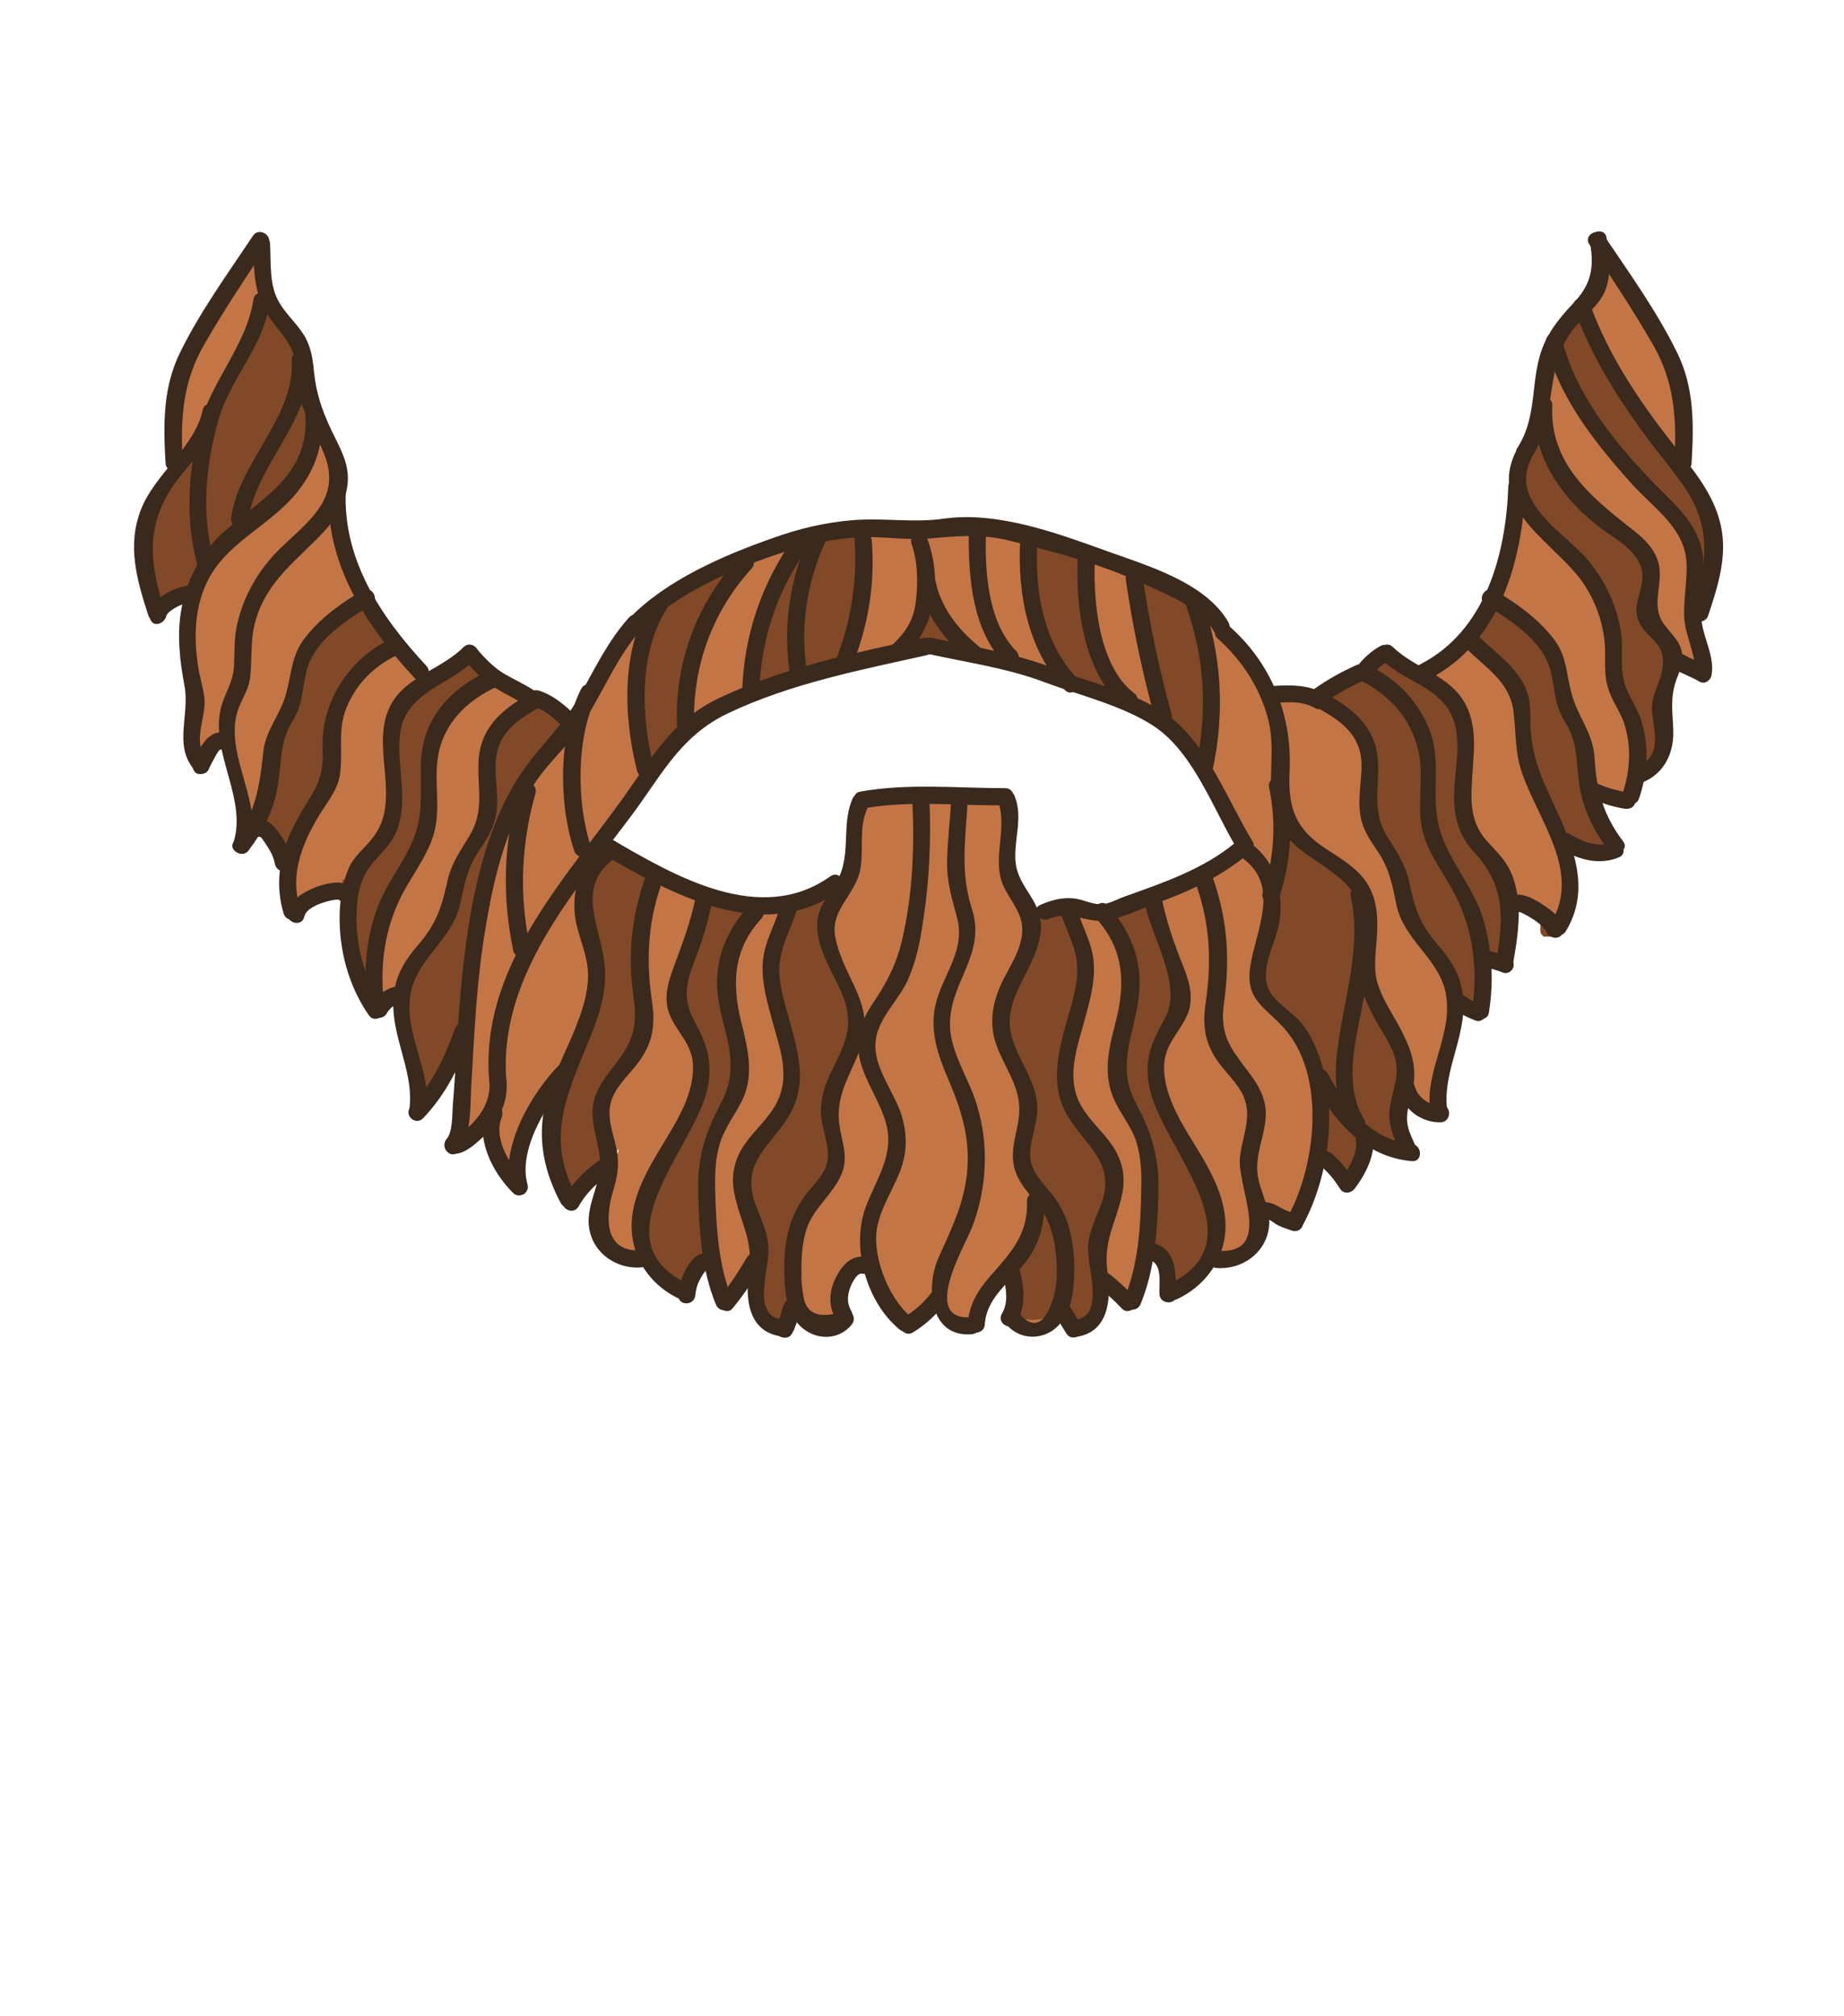 <?xml version="1.0" encoding="utf-8"?>
<!-- Generator: Adobe Illustrator 19.2.0, SVG Export Plug-In . SVG Version: 6.00 Build 0)  -->
<svg version="1.1" id="Layer_1" xmlns="http://www.w3.org/2000/svg" xmlns:xlink="http://www.w3.org/1999/xlink" x="0px" y="0px"
	 viewBox="0 0 323 353" style="enable-background:new 0 0 323 353;" xml:space="preserve">
<style type="text/css">
	.st0{fill:#C47546;}
	.st1{fill:#814927;}
	.st2{fill:#3A291D;}
</style>
<g>
	<g>
		<path class="st0" d="M136.9,232c-1.1-0.2-4.1-0.6-4-6.4l0.1-6.6l-3.7,5.5c-0.7,1.1-1.4,2-2.2,2.9c-0.6-1.6-1.1-3.3-1.6-5.2
			l-0.7-3.3l-2.5,2.2c-0.6,0.5-1.2,1.6-1.6,2.3c-0.4,0.7-0.6,1.5-0.8,2.4l-0.1-0.1c-2.3-1.1-4.1-2.8-5.4-4.8l-0.8-1.3l-1.4,0.4
			c-0.1,0-0.3,0-0.5,0c-3.7,0-6.5-2.6-6.5-6.1c0-1.5,0.4-3,0.9-4.5c0.1-0.5,0.3-1,0.4-1.5l1.9-6.7l-5.1,4.7
			c-1.2,1.1-2.3,2.4-3.1,3.7l0,0c-2.6-5-3.5-9.8-2.7-14.5l-3.7-1.4c-2,3.3-4,8-3.5,12.4c-1.9-2.3-3.1-4.9-3.5-7.3l-0.5-4l-2.9,2.9
			c-1.4,1.4-2.3,2-2.9,2.2c0.8-1.5,0.9-3.5,0.9-5.1c0-0.4,0-0.7,0.1-1c0.2-2.2,0.3-4.3,0.4-6.2l-3.8-1c-1.2,2.5-2.6,4.6-4.2,6.5
			c0.1-3.3-0.7-6.4-1.5-9.4c-0.7-2.6-1.4-5-1.4-7.5l-0.1-3.6l-3,2c-0.7,0.4-1.2,1-1.6,1.7c-3.1-4.7-4.7-10.5-4.5-16.4
			c0-0.7,0.1-1.3,0.1-1.9l0.2-1.5l-1.3-0.5l-0.3-0.2l-0.4-0.1c-0.2,0-0.4-0.1-0.7-0.1c-1.3,0-3.4,0.7-3.4,0.7
			c-2.1,0.7-3.4,1.7-4.1,3l-0.1,0c-0.6-2.1-0.8-4.3-0.5-6.5l0.2-1.6l-1.2-0.4c-0.2-1.3-0.8-2.4-1.4-3.4c-0.3-0.4-0.5-0.8-0.8-1.2
			c-0.2-0.3-0.4-0.6-0.7-0.8L47,145l-0.2-0.1l-0.6-0.5l-0.8,0.1l-1.3-0.2l-0.6,1.1c-0.1,0.1-0.1,0.2-0.2,0.4
			c0.4-3.6-0.6-7.2-1.5-10.7c-0.4-1.5-0.8-2.9-1.1-4.2l-0.4-2.1l-2.1,0.6c-0.2,0.1-0.3,0.1-0.5,0.2c-0.7,0.4-1.1,1-1.4,1.4l-0.1,0.1
			c-0.4,0.6-0.7,1.2-1.1,1.9c-1.3-1.9-1.1-4.3-0.8-7c0.2-2.1,0.4-4.2,0-6.4c-1-4.8-1.2-8.7-0.6-12.2c0.1-0.4,0.1-0.7,0.2-1.1
			l0.8-3.8l-3.4,1.3c-0.5,0.2-0.9,0.4-1.3,0.6c-0.8,0.5-1.7,1.1-2.3,1.9c-1.8-5.6-3.2-11-1.1-16.3c0.9-2.3,2.6-4.4,4.3-6.6l1.1-1.3
			l-1-1.1c-0.4-6.4-0.4-12.6,2.4-18.4c2.8-5.8,6.6-11.3,10.3-16.7c0.6-0.8,1.1-1.6,1.7-2.4c0,0.4,0,0.8,0,1.3
			c0.1,3.1,0.2,6.5,1.9,9.4c0.7,1.1,1.5,2.1,2.3,3.1c0.9,1,1.7,2,2.2,3c0.7,1.3,0.9,2.5,1,4c0.4,4,1.1,6.9,2.7,10.4
			c0.3,0.7,0.7,1.5,1.1,2.3c0.9,1.8,1.9,3.7,2.2,5.4c0.2,1.1,0.1,2.3-0.2,3.6l-0.1,0.2l0,0.3c-0.1,6.1,1.4,12,4.6,17.9l0.3,0.5
			l0.3,0.2l0,0.3l0.3,0.5c2.3,3.9,5.3,7.8,9.2,12l0.2,3l3.4-2c1.9-1.1,3.8-2.2,5.5-3.8c1.5,1.7,3,3.3,5,4.5c0.8,0.5,1.6,0.9,2.3,1.3
			c0.9,0.5,1.8,1,2.7,1.5l0.9,0.6l0.8-0.2c1.4,0.4,2.9,1.4,4.6,3l1.7,1.6l1.3-1.9c0.3-0.5,0.7-1,1-1.6l0.1-0.2l0.1-0.2
			c0.3-0.7,0.5-1.4,0.8-1.9l0.4-0.2l0.6-1.1c2.2-3.9,4.2-7.7,7.1-10.9l0.1-0.1l0.2-0.2c4.9-5,12.7-9.3,23.9-13.1
			c4.5-1.6,9-2.5,13.3-3c1.1-0.1,2.2-0.1,3.6-0.1c1.2,0,2.5,0,3.7,0.1c1.3,0,2.5,0.1,3.8,0.1c2,0,3.7-0.1,5.2-0.3
			c1.2-0.2,2.4-0.2,3.7-0.2c7.6,0,15.9,2.9,23.1,5.5l2.8,1c6.6,2.3,14.9,5.2,18.2,10.9l0.1,0.7l0.7,0.6l0,0c3.1,2.8,5.5,6,7.1,9.7
			l0.6,1.4l1.6-0.2c0.9-0.1,1.6-0.1,2.3-0.1c1.6,0,2.9,0.2,4,0.6l1,0.3l0.8-0.6c2.2-1.6,4.6-2.9,7.1-4l0.8-0.2l0.4-0.7
			c0.8-1,1.8-1.8,2.9-2.4l0.2,0c1.4,1.3,3.1,2.4,4.6,3.3l1.2,0.7l1.1-0.9c4.9-2.5,8.9-6.6,11.6-12l0.3-0.6l-0.1-0.4l0.3-0.2l0.3-0.6
			c2.3-5.3,3.7-11.7,3.9-18.9l0.2-0.4l0-0.6c-0.1-1.4,0.2-2.8,1-4.3l0.2-0.4l0-0.3c2.2-3.6,2.7-7.2,3.1-10.8
			c0.3-2.7,0.6-5.3,1.8-7.8c0-0.1,0.1-0.1,0.1-0.2c0.1-0.1,0.1-0.2,0.2-0.3l0.1-0.1l0,0l0.1-0.1c0.9-1.7,2.2-3.4,4-5.3
			c3-3.2,4.2-6.1,3.9-10.3c0.3,0.5,0.6,0.9,0.9,1.4c3.7,5.4,7.5,11,10.3,16.8c2.9,5.8,2.8,12,2.4,18.5l-0.5,1l0.7,1
			c1.8,2.4,3.8,5.4,4.8,8.7c1.3,4.8-0.1,9.8-1.9,15.3l-1.5,0.3l0.2,1.8c0.2,1.4,0.6,2.7,0.9,3.9c0.4,1.4,0.8,2.8,0.8,4.2
			c-0.5-0.3-1.1-0.5-1.6-0.8c-0.4-0.2-0.8-0.4-1.2-0.6l-2-1l-0.8,2.2c-0.1,0.2-0.2,0.5-0.3,0.7c-0.1,0.3-0.2,0.5-0.3,0.8
			c-1,2.9-0.9,5.3-0.7,7.7c0,0.6,0.1,1.2,0.1,1.9c0.1,3.3-1.3,5.8-3.9,6.9l-1,0.4l-0.2,1c-0.2,0.9-0.4,1.7-0.7,2.5l-0.5,0.2
			l-0.2,0.4c-1.1-0.2-2.3-0.5-3.4-0.8l-3.8-1.2l1.3,3.8c0.8,2.5,2,4.7,3.6,6.9l-0.1,0.2l0,0.2c-0.7,0.2-1.4,0.3-2.1,0.3
			c-1.2,0-2.4-0.3-3.7-0.8l-3.8-1.6l1.1,4c1.2,4.5,0.8,8.2-1.1,11.5l0,0c0-0.1-0.1-0.1-0.1-0.2l0.1,0.2l-0.4,0.1l-0.3,0.5l-1.7-0.3
			l2.1-0.8l0.1,0.1l-0.2-0.2l-0.1-0.1l0,0c-0.1-0.1-0.2-0.3-0.3-0.4c-0.5-0.5-1-0.9-1.6-1.4c-0.7-0.5-1.3-0.9-2-1.2
			c-0.2-0.1-0.3-0.2-0.5-0.2l-0.2-0.1c-0.3-0.2-0.7-0.2-0.8-0.2l-0.8-0.1l-0.6,0.4l-1.2,0.5l0,1.3c0,2.7-0.4,5.6-0.8,8.1l0,0.1
			c-0.4-0.1-0.9-0.3-1.3-0.4l-2.6-0.8l0.1,2.7c0.1,2.2,0,4.5-0.4,6.8l0,0l-0.2,0.2c-0.5-0.2-1-0.4-1.4-0.7l-2.6-1.5l-0.3,3
			c-0.2,2-0.8,4-1.3,6.1c-0.9,3.3-1.8,6.8-1.5,10.5l0,0.3c-1.3-0.2-2.5-0.9-3.5-1.9l-2.7-3.1l-0.8,4c-0.2,1-0.4,2.5-0.1,4.1
			c0.2,1.1,0.7,2.1,1.1,3l0.2,0.5c-1.6-0.3-3.1-0.9-4.6-1.7l-2.6-1.4l-0.4,2.9c-0.3,2-1.4,4.1-2.4,5.5c-0.7-1.1-1.6-2.2-2.6-3.2
			l-2.6-2.5l-0.8,3.5c-0.7,3.3-1.9,6.4-3.3,9.1c-0.7-0.2-1.3-0.4-1.9-0.7c-0.2-0.1-0.3-0.2-0.5-0.3c-0.3-0.2-0.8-0.5-1.3-0.7
			l-2.9-1.2l0.2,3.2c0,0.3,0,0.6,0,0.8c-0.4,3.6-3.6,5.5-6.6,5.5c-0.2,0-0.4,0-0.6,0l-1.4-0.4l-0.7,1.3c-1.3,2.1-3.3,3.8-5.6,4.9
			l-0.1,0c0-0.1,0-0.2,0-0.3c0-1.9,0.1-4.8-2-6.2l-2.6-1.8l-0.5,2.9c-0.4,2.5-1,4.5-1.9,6.5h-0.4l-0.2,0.3c-0.6-0.6-1.2-1.1-1.9-1.8
			l-3-2.7l-0.3,4.1c-0.3,4-2.3,4.8-3.7,5.1l-0.4,0.1l-2.4-3.8l-1.8,2.1c-0.3,0.4-0.6,0.7-1,0.9c-0.7,0.5-1.6,0.7-2.4,0.7
			c-1,0-2-0.4-2.7-1.1l-0.5-0.5l0,0c0.9-2,0.8-4,0.5-5.6l-0.6-4.1l-2.8,3.1c-1.9,2.1-3.6,4.4-4,7.7l-0.1,0l-0.3,0.2
			c-0.2,0-0.4,0-0.6,0c-1.8,0-3-0.8-3.7-2.5l-1.2-2.9l-2.1,2.3c-1.1,1.1-2.2,2.1-3.4,2.9l-0.4-0.2c-2.4-2-4.4-5.1-5.4-8.7l-0.5-1.6
			l-1.6,0.1c-0.2,0-0.3,0-0.5,0c-2.4,0-3.7,3.2-4,4.2c-0.6,1.8-0.5,3.6,0.4,5.2l0,0.2l0,0.1c-0.7,0.8-1.7,1.2-2.8,1.2
			c-0.8,0-1.7-0.3-2.4-0.8c-0.4-0.3-0.8-0.6-1.1-1.1l-2.4-3.1l-0.3,0.9h-0.5l-0.6,0.2l0.7-0.2v0.5l-0.6,2.6
			c-0.1,0.4-0.1,0.7-0.2,0.9L136.9,232z M175.7,140c0.7,1.9-0.3,4-0.3,6.1c0,1.5,0,3,0.2,4.7c0.3,2.6,1.5,4.5,2.6,6.2
			c0.6,0.9,1.1,1.8,1.5,2.7l1.8,4.4l1.8-4c1.4-0.6,2.5-0.9,3.8-0.9c0.3,0,0.5,0,0.8,0c0.5,0.1,1.1,0.2,1.7,0.4
			c0.8,0.3,1.8,0.6,2.9,0.6l0.5,0l0.2-0.1l0.2,0.1l0.5-0.1c1.1-0.2,2.1-0.6,3-1c0.4-0.2,0.7-0.3,1.1-0.4l0.4-0.1
			c6.6-2.3,13.4-4.7,19.1-9.3l1.3-1.1l-0.8-1.5c-0.9-1.5-1.7-3.2-2.6-4.9c-3.1-5.9-6.5-12.6-12-16.2c-4.1-2.7-9.2-4.4-14-6l-1.3-0.4
			l-0.2,0.1l-0.2-0.2l-0.5-0.2c-1.1-0.4-2.2-0.8-3.3-1.2c-4.9-1.8-10.1-2.9-15.1-3.9c-1.9-0.4-3.7-0.7-5.5-1.2l-0.5-0.1l-0.6,0.2
			l-5,1.1l-0.1,0.1l-0.2,0l-0.2,0.1c-10.4,2.3-20.5,4.7-29.7,9.1c-7,3.4-10.6,8.6-14.5,14.1c-0.9,1.3-1.9,2.7-2.9,4
			c-1.2,1.6-2.4,3.2-3.6,4.8l-1.4,1.8l2.4,1.4l0.1,0l0.1,0.1l0.3,0.1c8.9,5.1,17.7,9.8,26.6,9.8c4.6,0,8.8-1.3,12.5-3.8l1.5,0.8
			l0.9-2c1.1-2.5,0.9-5,0.8-7.4c-0.1-2,0.8-3.9,1.5-5.6l0.6-0.4l0.1-0.3c3.1-0.5,6.6-0.7,10.9-0.7c2.3,0,4.6,0.1,6.9,0.1
			C171.4,139.9,173.6,140,175.7,140z"/>
	</g>
	<g>
		<path class="st1" d="M297.4,98.3c-0.4-4.7-2.7-7.3-6.6-11.1c-6.3-6.2-15-15.8-17.9-26.7l-0.1-0.4l0.2-0.3c0.5-1,1.1-1.9,1.8-2.8
			c0.4-0.5,0.8-0.9,1.1-1.2l1.1-1.1l0.6,1.4c2.7,6.6,6.6,13.3,12.5,21c0.7,0.9,1.4,1.8,2.1,2.7c1.3,1.7,2.7,3.4,3.9,5.2
			c2.8,4.2,3.9,8.4,3.4,13.3L297.4,98.3z"/>
		<path class="st1" d="M244,200.6c-1.9-0.6-3.8-1.7-5.5-3.1l-0.4-0.3l0-0.5c0-0.1,0-0.1-0.1-0.3c-3.5-5.7-2-12.8-0.7-19.1
			c0.2-1,0.4-1.9,0.6-2.9l0.7-3.5l1.3,3.3c0.5,1.3,1.1,2.6,1.9,4c0.3,0.5,0.6,1,0.9,1.4c1.1,1.8,2.3,3.8,2.7,5.9
			c0.5,2.3,0,4.2-0.5,6c-0.2,0.9-0.5,1.9-0.6,2.8c-0.2,1.6,0.2,3.1,1,4.9l0.8,2L244,200.6z"/>
		<path class="st1" d="M233.3,191.3c-0.6-0.9-1.1-1.9-1.7-2.9c-0.1-0.1-0.1-0.2-0.2-0.2L231,188l-0.1-0.5c-0.6-2.3-1.5-4.4-2.5-6.2
			c-0.9-1.5-2-2.4-3.2-3.5c-0.8-0.7-1.7-1.4-2.5-2.4c-2.8-3.2-1.5-7.1-0.4-10.5c0.4-1.3,0.9-2.5,1-3.7c0.2-1.5,0.3-3,0.1-4.5l0-0.2
			l0.1-0.2c1-3.1,1.5-6.2,1.7-9.2l0.1-2.3l1.6,1.6c1.3,1.3,2.8,2.4,4.5,3.5c1.7,1.1,3.4,2.3,5,3.8c0.5,0.5,1,1,1.3,1.6l0.3,0.4
			l-0.2,0.5c0,0.1,0,0.2,0,0.3c1.5,6.7,0.2,13.2-1,19.5c-0.4,2.2-0.9,4.5-1.2,6.8c-0.4,3.1-0.5,5.5-0.3,7.7L233.3,191.3z"/>
		<path class="st1" d="M113.2,132.9c-1.1-5.1-3.2-17.8,2.9-27l0.1-0.2l0.2-0.2c2.8-2,6.2-4,10.1-5.7l1.2,1.5
			c-5.7,7.5-8.5,16.5-8.1,26l0.1,0.5l-0.4,0.4c-1.4,1.4-2.8,3-4.3,5.1l-1.3,1.8L113.2,132.9z"/>
		<path class="st1" d="M132.1,119.2c0.5-7.8,2.9-15.2,7.2-21.9l1.8,0.9c-2.1,6.1-2.7,12.6-1.8,19.2l0.1,0.8l-0.8,0.3
			c-1.8,0.6-3.5,1.1-5.1,1.7l-1.5,0.5L132.1,119.2z"/>
		<path class="st1" d="M166,113.2c-1-0.2-1.9-0.4-2.8-0.6c0,0-0.1,0-0.1,0c-0.1,0-0.1,0-0.2,0l-0.3,0.1l-0.3-0.1c0,0-0.1,0-0.1,0
			c0,0-0.1,0-0.1,0l-3.1,0.7l1.3-2c0.8-1.2,1.4-2.6,1.8-4l0.7-2.3l1.1,2.1c0.8,1.5,1.9,3,3.1,4.4l2,2.3L166,113.2z"/>
		<path class="st1" d="M209.2,131.5c-1.5-2.1-3-3.7-4.6-5l-0.5-0.4l0.2-0.6c0-0.1,0-0.2,0-0.3c-2-7.4-3.7-15-4.9-22.8l-0.3-1.8
			l2,0.9c0.1,0.1,0.3,0.1,0.4,0.2l1,0.4c1.8,0.8,3.9,1.8,5.8,2.9l0.3,0.2l0.1,0.3c3,8.3,3.8,16.9,2.4,25.5l-0.4,2.4L209.2,131.5z"/>
		<path class="st1" d="M193.4,121.2l-1.8-0.6c-1.2-0.4-2.4-0.8-3.5-1.2l-0.2-0.1l-0.2-0.2c-4.9-5.5-7.3-13.3-7-23.2l0-1.3l1.2,0.3
			c2.5,0.7,4.7,1.3,6.7,1.9l1.2,0.4l0,0.8c-0.2,4.2-0.1,14.6,4.7,21.6l1.7,2.5L193.4,121.2z"/>
		<path class="st1" d="M140.2,116.7c-1-7.8,0.2-15.3,3.5-22.4l0.2-0.5l0.5-0.1c1.8-0.3,3.6-0.6,5.3-0.7l1.5-0.1l-0.5,1.4
			c0,0.1,0,0.1,0,0.2c0.5,7.2-0.6,14.2-3.2,21l-0.2,0.5l-0.5,0.1c-1.9,0.5-3.7,1-5.3,1.4l-1.1,0.3L140.2,116.7z"/>
		<path class="st1" d="M42.8,89.1c1-3.9,3-7.4,5-10.9c1.5-2.6,3-5.2,4-7.9l1-2.7l0.9,2.8c0.2,0.6,0.4,1.2,0.7,1.9l0.1,0.2l0,0.3
			c0,0,0,0.1,0,0.1c0.4,8.8-5.2,13.3-10.1,17.2L42.1,92L42.8,89.1z"/>
		<path class="st1" d="M35.9,95.7c-1.7-8.6-0.1-17,1.5-22.5c1-3.3,2.6-6.2,4.3-9c1.7-3,3.4-5.9,4.2-9.1l0.6-2.2c0,0,1.4,2.1,1.5,2.2
			c0.4,0.6,0.9,1.2,1.3,1.7c1.2,1.5,2.4,3,3,5.1l0.1,0.5l-0.3,0.4c0,0.1-0.1,0.1,0,0.2c0.3,5.7-2.6,10.8-5.5,15.7
			c-2.3,3.9-4.6,7.9-5.2,12.1c0,0.2,0,0.3,0.1,0.4l0.5,0.8l-0.8,0.7c-0.3,0.2-0.6,0.5-0.8,0.7c-1,0.8-1.9,1.8-2.8,2.8l-1.3,1.6
			L35.9,95.7z"/>
		<path class="st1" d="M27.2,104.7c-1.7-5.8-2.7-12.9,2.6-20.5c0.9-1.3,1.9-2.5,2.8-3.6l2.6-3.2L34.7,81c-0.9,6.4-0.6,12.3,0.8,17.6
			l0.1,0.4l-0.2,0.4c-0.6,1.1-1.2,2.2-1.6,3.4l-0.2,0.5l-0.6,0.1c-1.6,0.2-2.8,0.8-3.9,1.6c-0.1,0.1-0.3,0.2-0.4,0.3l-1.2,0.9
			L27.2,104.7z"/>
		<path class="st1" d="M49.2,148.4c-0.3-0.6-0.7-1.2-1.1-1.8c-0.7-1-1.2-1.6-1.9-1.9l-1-0.4l0.4-0.9c0.8-1.7,1.4-3.4,1.7-5.1
			c0.3-1.3,0.4-2.6,0.5-3.9c0.3-2.7,0.5-5.6,2.3-8.4c1.3-2,1.5-3.7,1.8-5.6c0.2-1.1,0.4-2.2,0.7-3.5c1.3-5,6.4-8.6,10.2-10.8
			l0.9-0.5l0.5,0.9c1.1,1.8,2.3,3.6,3.7,5.4l0.7,0.9l-1,0.6c-6.5,3.6-10.5,10.6-10.2,17.8c0.2,3.8-0.5,6.2-2.5,9.5
			c-1.2,2-2.5,4.1-3.4,6.4c-0.2,0.4-0.3,0.9-0.5,1.3l-0.8,2.3L49.2,148.4z"/>
		<polygon class="st1" points="58.3,155.2 58.3,155.2 59.5,155.1 60,155 60,154 62.3,154 60,155.8 58.7,157.1 		"/>
		<path class="st1" d="M63.1,170.1c-1.4-4-1.8-8.2-1.4-12.3c0.4-3.4,1.5-5.9,3.5-8.1l0.6-0.6c1.4-1.5,2.4-2.6,3-4.5
			c1-3,0.7-6,0.4-9.3c-0.2-2.1-0.4-4.2-0.2-6.3c0.5-5.8,4.5-8.2,8.4-10.6c1.4-0.8,2.8-1.7,4.1-2.7l0.7-0.6l0.6,0.7
			c0.6,0.7,1.2,1.3,1.7,1.8l1,0.9l-1.2,0.7c-3.8,2.1-6.6,4.8-8.2,8.2c-1.6,3.2-1.5,6.4-1.5,9.7c0,2.3,0.1,4.7-0.4,7.1
			c-0.7,3.3-2.4,6.3-4.1,9.1c-1.3,2.1-2.6,4.3-3.3,6.5c-1.1,3.1-1.7,6.5-1.8,10L63.1,170.1z"/>
		<path class="st1" d="M73.7,190.4c-0.3-1.9-0.8-3.8-1.4-5.7c-1-3.6-2.1-7.3-1.2-11.4c0.7-3.2,2.6-5.6,4.4-7.9
			c1.8-2.3,3.5-4.5,4.2-7.4l0.2-0.8c0.7-3.2,1.2-5.7,3.2-8.8l0.4-0.6c1.4-2.1,2.4-3.6,2.7-6.1c0.2-1.5,0.1-2.9-0.1-4.5
			c-0.1-0.9-0.2-1.9-0.2-2.8c-0.1-6.4,3.6-9,8-11.5l0.4-0.2l0.5,0.2c1.3,0.5,2.6,1.5,4,2.9l0.8,0.6l-0.6,0.8c-0.8,1-1.7,2-2.5,3
			c-1.1,1.3-2.3,2.7-3.4,4.2c-4.3,5.7-7.2,13.2-9.2,23.5c-1.5,7.6-2.2,15.4-2.6,21.2l0,0.5l-0.4,0.3c-0.1,0.1-0.2,0.1-0.2,0.3
			c-1.6,4.4-3.2,7.7-5.1,10.5L74,193L73.7,190.4z"/>
		<path class="st1" d="M99.3,208.1c-4.1-9-1-16.5,2.2-24.4c0.5-1.3,1.1-2.7,1.6-4.1c1.7-4.4,2.2-8,1.7-11.4
			c-0.2-1.4-0.6-2.9-0.9-4.3c-1.2-4.9-2.5-10,2.7-14.1l0.5-0.4l0.6,0.3c1.5,0.9,3.6,2,5.7,3.2l0.8,0.4l-0.3,0.8
			c-2.4,6.6-3,13.3-2,20.5c0.8,5.9-0.5,8.7-4,13.2c-1.4,1.8-2.7,3.6-3.1,5.9c-0.3,1.8,0.1,3.6,0.5,5.6c0.3,1.3,0.6,2.6,0.7,3.9
			l0,0.6l-0.5,0.3c-1.8,1.2-3.3,2.6-4.6,4.3l-1,1.3L99.3,208.1z"/>
		<path class="st1" d="M118.8,225.2c-10.7-6-5-16.4-0.4-24.7c1.9-3.5,3.7-6.7,4.4-9.5c1.1-4.5,0.2-7.3-2.1-11.7
			c-2.4-4.5-1.4-7.7,0.1-11.5c1.2-3.1,2.2-6.2,2.9-9.4l0.2-1.1l1,0.3c1.8,0.6,3.6,1,5.4,1.2l1.7,0.2l-1.1,1.4
			c-2.7,3.3-4.1,7.1-4.3,10.9c-0.1,2.7,0.5,5.2,1.3,8.2c1.4,5.4,1.7,9.4-0.8,14.1c-3,5.6-4,9.6-3.8,15.5c0.1,3.1,0.2,6.7,0.8,10.2
			l0.1,1l-1.1,0.2c-0.7,0.2-1.4,1-2.2,2.5c-0.2,0.5-0.4,1-0.6,1.6l-0.4,1.2L118.8,225.2z"/>
		<path class="st1" d="M136.3,231.9c-4.5-0.9-3.7-6.4-3.1-10c0.2-1.2,0.4-2.2,0.3-3c0-2.2-0.8-4.1-1.6-6.1c-0.2-0.5-0.4-1.1-0.6-1.7
			c-2.1-5.9,0.6-9.3,3.3-12.6c1.3-1.6,2.6-3.2,3.5-5.2c1.9-4.2,0.9-8.7-0.5-13.7c-0.1-0.5-0.3-1-0.4-1.5c-0.7-2.6-1.5-5.3-1.6-8
			c-0.1-2.9,0.9-5.4,1.9-7.8c0.4-1,0.8-2.1,1.1-3.1l0.2-0.5l0.5-0.1c1.6-0.4,3.2-1,4.7-1.8l3-1.6l-1.7,3c-1.1,2-1.6,3.6-1,6.3
			c0.4,2,1.4,4,2.4,5.9c1.8,3.6,3.7,7.3,2.3,11.8c-0.5,1.8-1.3,3.3-2,4.8c-1.3,2.7-2.5,5.2-2.3,8.4c0,1,0.3,2,0.5,3
			c0.4,2.1,0.9,4.2,0.1,6.5c-0.6,1.6-1.6,2.8-2.7,4c-0.6,0.7-1.1,1.3-1.6,2c-2.2,3.3-3.1,7.8-2.8,13.4c0.1,1.1,0.2,2.2,0.5,3.1
			l0.1,0.5l-0.4,0.4c-0.2,0.2-0.3,0.4-0.4,0.7c-0.1,0.3-0.2,0.7-0.3,1.1l-0.6,2.1L136.3,231.9z"/>
		<path class="st1" d="M138.4,230C138.4,230,138.4,230,138.4,230c0,0-0.1,0-0.1,0C138.3,230,138.3,230,138.4,230z"/>
		<path class="st1" d="M181,231.1c-0.7,0-1.6-0.1-2.5-0.3l-1-0.3l0.3-1c0.6-2.1,0.3-4.4-0.1-6.6c0,0,0-0.1,0-0.1l-0.3-0.6l0.4-0.5
			c0.6-0.7,1.1-1.3,1.5-1.8c1.5-2.1,2.4-4.6,2.6-7.3l0.3-2.9l1.6,2.5c0.6,0.9,1,1.7,1.2,2.5c0.8,2.2,1.1,4.8,1,8.3
			c0,1.3-0.1,2.6-0.4,4C185.3,229.6,183.6,231.1,181,231.1z"/>
		<path class="st1" d="M186.6,229.4c0,0-0.1-0.1-0.1-0.1l-0.5-0.4l0.2-0.6c0.4-1.2,0.6-2.5,0.7-4.1c0.4-5.8-0.7-10.5-3.1-13.9
			c-0.4-0.6-0.9-1.2-1.4-1.8c-1.2-1.4-2.5-2.9-3-4.8c-0.4-1.8,0-3.8,0.5-5.8c0.3-1.4,0.6-2.8,0.6-4c-0.1-2.6-1.2-4.8-2.3-7.1
			c-1-1.9-1.9-3.9-2.4-6.2c-0.7-3.9,1-7.3,2.7-10.5c1.2-2.4,2.4-4.7,2.6-7.2c0.1-0.7,0-1.3-0.1-2l-0.5-2.9l2.2,1.9
			c0.1,0.1,0.2,0.2,0.4,0.2c0.1,0,0.2,0,0.2-0.1c0.8-0.4,1.7-0.6,2.5-0.6l0.8-0.1l0.3,0.7c0.3,0.8,0.6,1.5,0.9,2.2
			c0.9,2.2,1.8,4.5,1.9,7.1c0.1,3-0.8,6-1.6,8.8c-0.1,0.5-0.3,1-0.4,1.5c-1.4,5-2.4,9.5-0.5,13.7c0.9,2,2.2,3.6,3.5,5.2
			c2.7,3.3,5.4,6.8,3.3,12.6c-0.2,0.6-0.4,1.2-0.7,1.7c-0.7,1.8-1.4,3.4-1.5,5.3c-0.1,0.9,0.1,2.2,0.3,3.6c0.6,3.9,1.4,9.3-3.1,10.2
			l-0.7,0.1L186.6,229.4z"/>
		<path class="st1" d="M205,224.3c-0.2-2.8-0.7-4.8-2.9-5.5l-0.8-0.2l0.1-0.8c0.3-3,0.5-6,0.5-8.6c0.2-5.9-0.9-10-3.8-15.5
			c-2.8-5.1-1.7-9.7-0.6-14.2c0.6-2.6,1.3-5.3,1.1-8.1c-0.2-3.6-1.4-7-3.7-10.1l-0.8-1.2l1.4-0.4c1.6-0.5,3.3-1.2,4.8-1.8l1.1-0.4
			l0.3,1.1c0.4,1.6,1,3.3,1.7,5.1c1.9,5,4,10.6,1.5,15c-2.4,4.3-3.8,7.2-2.5,12.2c0.7,2.8,2.5,6,4.4,9.5c4.6,8.3,10.2,18.6-0.3,24.7
			l-1.4,0.8L205,224.3z"/>
		<path class="st1" d="M235.1,205.5c-0.8-1.1-1.6-2-2.5-2.8c-0.1-0.1-0.2-0.1-0.3-0.1l-1-0.2l0.1-1c0.4-2.5,0.5-4.9,0.4-7.3
			l-0.2-3.4l2,2.7c1.4,1.9,2.9,3.6,4.5,4.9l0.5,0.4l-0.1,0.6c0,0.1,0,0.2,0,0.2c0.3,2-0.8,4.3-1.7,5.8l-0.8,1.3L235.1,205.5z"/>
		<path class="st1" d="M257.6,176.2c-0.6-0.3-1.1-0.6-1.6-1l-0.5-0.2l-0.1-0.5c0-0.4-0.1-0.9-0.2-1.3c-0.5-2.4-1.6-4.4-3.8-6.9
			c-3.3-3.8-4.3-6.6-5.3-11.3c-0.6-2.8-1.7-4.6-3.2-6.9l-0.6-1c-2.1-3.4-2-6.5-1.8-9.9c0-1,0.1-2.1,0.1-3.2c-0.1-5.4-3.1-8.3-7.5-11
			l-1.4-0.8l1.4-0.9c1.6-1,3.4-2,5.3-2.8l0.4-0.2l0.4,0.2c5.4,2.7,9,7.2,10.3,12.6c0.6,2.5,0.5,4.9,0.4,7.3
			c-0.1,2.6-0.2,5.1,0.6,7.6c0.7,2.3,2,4.3,3.3,6.5c0.7,1.2,1.5,2.5,2.2,3.8c2.9,5.8,4,12.4,3.2,19.2l-0.2,1.5L257.6,176.2z"/>
		<path class="st1" d="M262.1,167.7c-0.4-0.1-0.9-0.2-1.3-0.4l-0.7-0.2l-0.1-0.7c-0.3-2-0.7-4.1-1.3-5.9c-0.8-2.5-2.2-4.8-3.6-7.1
			c-1.7-2.9-3.5-5.9-4.2-9.2c-0.5-2.5-0.5-4.9-0.4-7.3c0.1-3.2,0.1-6.2-1.2-9.2c-1.7-4-4.7-7.3-8.6-9.6l-1.2-0.7l1-0.9
			c0.5-0.5,1-0.9,1.6-1.3l0.6-0.4l0.6,0.5c1.3,1.1,2.8,1.9,4.3,2.8c2.5,1.4,5.1,2.8,6.7,5.3c2.4,3.6,2,7.8,1.7,12
			c-0.2,1.6-0.3,3.2-0.3,4.7c0.1,3.6,1.1,6.3,3.3,8.7c5.1,5.5,5.4,11,4.3,18.2l-0.2,1.1L262.1,167.7z"/>
		<path class="st1" d="M280.2,148.9c-2.4,0-4.8-1.3-5.6-1.9c-0.1-0.1-0.2-0.1-0.2-0.1l-0.7,0l-0.2-0.6c-0.7-1.9-1.6-3.8-2.4-5.6
			c-0.4-1-0.9-1.9-1.3-2.9c-1.6-3.6-2.4-6.7-2.6-10.2c0-0.6,0-1.1-0.1-1.7c0-1.5-0.1-3-0.5-4.4c-0.9-2.9-3.3-5-5.7-7
			c-0.8-0.7-1.7-1.5-2.5-2.3l-0.6-0.6l0.5-0.7c1-1.4,2-2.8,2.8-4.3l0.5-0.9l0.9,0.6c3.6,2.3,8.6,5.8,10,10.7
			c0.4,1.3,0.5,2.4,0.7,3.5c0.3,1.9,0.6,3.6,1.8,5.6c1.7,2.8,2,5.6,2.3,8.4c0.1,1.3,0.2,2.6,0.5,3.9c0.6,3.1,1.9,6.1,4,9l0.9,1.3
			l-1.6,0.2C280.8,148.9,280.5,148.9,280.2,148.9z"/>
		<path class="st1" d="M287.4,133.1c0.1-2.3-0.2-4.5-0.8-6.7c-0.3-1-0.8-2-1.4-3.1c-0.6-1.2-1.2-2.4-1.6-3.7
			c-0.5-1.7-0.4-3.5-0.4-5.2c0-1.4,0-2.7-0.2-3.9c-0.7-4.3-2.7-8.4-5.6-11.9c-0.9-1.1-2.2-2.2-3.5-3.4c-4.3-3.9-9.7-8.7-6.6-15.1
			c0-0.1,0.1-0.2,0.1-0.2l0-0.3l0.2-0.3l0.1-0.1c0.3-0.5,0.7-1.2,1-2l1.1-2.6l0.7,2.7c0.7,2.7,2,5.2,3.8,7.6
			c1.7,2.3,3.7,4.3,6.2,6.3c0.5,0.4,1.2,0.9,1.8,1.3c2.8,1.9,6.2,4.3,6.3,8.1c0,1.2-0.3,2.3-0.6,3.4c-0.4,1.4-0.7,2.6-0.3,3.8
			c0.4,1.2,1.2,1.9,2,2.7c1.4,1.3,2.9,2.8,2.4,6.3c-0.2,1.2-0.6,2.3-1,3.3c-0.5,1.4-1,2.7-0.9,4.2c0.1,0.5,0.1,1.1,0.2,1.6
			c0.4,2.6,0.8,5.7-1.5,7.6l-1.8,1.5L287.4,133.1z"/>
		<path class="st1" d="M270.4,164l-0.3-0.3c-0.3-0.3-0.3-0.7-0.3-1l0.1-2.3l1.7,1.7l0.1,0.1l0.2,0.2l0,0.3l0.1,0.3l-0.1,0.4
			l-0.2,0.6l-0.7,0H270.4z"/>
	</g>
	<g>
		<g>
			<path class="st2" d="M217.3,150c7.2,4.9,2.7,12.7,1.7,19.2c-0.9,5.9,2.5,7,5.9,10.8c7.5,8.3,5.6,24.2,0.6,33.2
				c-0.9,1.7,1.7,3.2,2.6,1.5c5.3-9.6,6.8-24.2,1-34c-1.6-2.7-3.9-3.8-5.9-6c-3.5-3.9,0.3-9.2,0.9-13.3c0.8-5.5-0.7-10.8-5.4-14
				C217.2,146.3,215.7,148.9,217.3,150L217.3,150z"/>
		</g>
		<g>
			<path class="st2" d="M209.2,154c2.7,7.1,3.1,14,2,21.5c-0.6,4.1-0.2,7.2,2.3,10.6c1.4,1.9,3.3,3.6,4.3,5.8
				c1.6,3.7-0.2,7-0.6,10.7c-0.6,5.3,6.2,17.2-4.2,16.4c-1.9-0.2-1.9,2.8,0,3c4.5,0.4,8.8-2.6,9.3-7.3c0.3-3.2-1.6-6-2-9
				c-0.6-4.2,2-8,1.3-12.2c-0.4-2.2-1.6-4.1-2.9-5.8c-3.2-4.2-5.1-6.5-4.3-12.1c1.1-7.8,0.6-14.9-2.1-22.3
				C211.4,151.4,208.5,152.2,209.2,154L209.2,154z"/>
		</g>
		<g>
			<path class="st2" d="M200.5,158.1c1.2,6,6.7,14.4,3.6,20.1c-2.5,4.5-3.9,7.6-2.6,12.9c2.6,10.4,19.2,26.3,3.1,33.8
				c-1.7,0.8-0.2,3.4,1.5,2.6c4.6-2.1,8-6.4,8.5-11.5c0.6-6.4-3.2-12.1-6.4-17.3c-2.1-3.5-4.3-7.6-4.3-11.8c0-4.3,3-6.2,4.3-9.8
				c0.9-2.9,0-5.6-1.1-8.3c-1.5-3.8-2.8-7.5-3.6-11.5C203,155.5,200.2,156.3,200.5,158.1L200.5,158.1z"/>
		</g>
		<g>
			<path class="st2" d="M151.5,141.5c8-1.4,16.5-0.4,24.6-0.5c1.9,0,1.9-3,0-3c-8.4,0-17.1-0.9-25.4,0.6
				C148.8,138.9,149.6,141.8,151.5,141.5L151.5,141.5z"/>
		</g>
		<g>
			<path class="st2" d="M174.7,140c2.1,5.1-1.4,10.8,1.4,15.8c1.9,3.4,3.8,5.3,2.6,9.4c-0.7,2.5-2.2,4.7-3.3,7
				c-1.4,3.1-2.1,6.3-1.2,9.7c1.1,4,3.9,7.2,4.3,11.4c0.4,3.9-2,7.7-0.7,11.6c1.1,3.4,4.2,5.6,5.7,8.8c1.2,2.6,1.5,5.5,1.6,8.4
				c0,1.2,0,2.3-0.2,3.5c-0.3,1.7-2.2,9.5-6.5,4.2c-1.2-1.5-3.3,0.6-2.1,2.1c2,2.4,5.4,2.8,8,1.1c2.8-1.9,3.6-5.4,3.8-8.6
				c0.3-5.1-0.3-10.4-3.3-14.6c-1.4-2-3.6-3.8-4.2-6.3c-0.7-2.8,1.2-6.6,1.1-9.6c-0.2-5.1-3.8-8.6-4.7-13.4
				c-1.1-6.3,4.8-11.3,5.3-17.5c0.5-5.2-3.9-7.3-4.4-12c-0.4-3.9,1.4-7.8-0.2-11.7C176.8,137.4,173.9,138.2,174.7,140L174.7,140z"/>
		</g>
		<g>
			<path class="st2" d="M166.6,140.4c-0.2,3.3-0.6,6.6-0.7,10c-0.1,3.9,0.7,6.4,1.7,10.1c1.6,5.7-2.2,9.8-3.6,14.9
				c-1.2,4.4,0,8.5,1.7,12.6c2.2,5.1,4,9.9,3.8,15.6c-0.2,6.3-2.6,11-5.1,16.6c-2.3,5.1-1.6,14.1,5.9,13.4c1.9-0.2,1.9-3.2,0-3
				c-9.1,0.9-1.5-12.2-0.2-15.3c1.5-3.7,2.3-7.7,2.4-11.7c0.1-3.4-0.4-6.9-1.4-10.2c-1.4-4.6-4.5-8.9-4.7-13.7
				c-0.2-7.8,6.5-12.5,3.8-20.7c-2-6.3-1.1-12.1-0.7-18.6C169.7,138.4,166.7,138.4,166.6,140.4L166.6,140.4z"/>
		</g>
		<g>
			<path class="st2" d="M159.8,140c0.4,8,0.1,16.3-1.7,24.2c-1,4.4-2.6,7.6-5.1,11.3c-2.1,3.1-3.2,6.1-2.4,9.9
				c0.9,4,3.5,7.3,4.6,11.3c1.5,5.5-1.7,9.7-3.5,14.5c-2.7,7,0,16.8,5.9,21.6c1.5,1.2,3.6-0.9,2.1-2.1c-3.8-3.1-6.6-9.8-6.2-14.8
				c0.4-4.2,3.2-7.8,4.5-11.8c1-3.2,0.8-6.3-0.3-9.5c-1.5-4-4.9-8.2-4.3-12.5c0.5-4,4.1-7,5.7-10.7c1.4-3.2,2.1-6.7,2.6-10.2
				c1.1-7,1.4-14.1,1.1-21.1C162.7,138.1,159.7,138.1,159.8,140L159.8,140z"/>
		</g>
		<g>
			<path class="st2" d="M185.6,159.2c1,3.5,3,6.5,3.1,10.2c0.1,3.4-1.1,6.8-2,10c-1.3,4.7-2.5,9.7-0.5,14.4c2.8,6.3,9.6,9.1,6.7,17
				c-0.9,2.4-2.1,4.7-2.3,7.3c-0.3,3.6,3.2,12.4-2.4,13c-1.9,0.2-1.9,3.2,0,3c5.9-0.6,6.5-6.4,5.8-11.3c-0.8-5.7,1.5-8.6,2.6-13.9
				c0.5-2.7,0.1-5.2-1.3-7.6c-2-3.4-5.6-5.8-6.8-9.7c-1.3-4.2,0.3-8.7,1.4-12.7c0.9-3.3,1.9-6.7,1.7-10.1c-0.2-3.7-2.2-6.8-3.2-10.3
				C187.9,156.5,185,157.3,185.6,159.2L185.6,159.2z"/>
		</g>
		<g>
			<path class="st2" d="M191.9,160.7c5,5.4,5.3,11.5,3.5,18.3c-1.1,4.4-2.2,8.5-0.5,12.9c1.1,2.9,3.3,5.2,4.2,8.2
				c0.8,2.7,0.9,5.5,0.8,8.3c-0.1,6.5-0.5,13-3,19.1c-0.7,1.8,2.2,2.6,2.9,0.8c2.5-6.1,2.9-12.6,3.1-19.1c0.2-6.2-1-10.6-3.9-16
				c-4.2-7.7,1-14,0.6-21.9c-0.2-4.9-2.3-9.2-5.6-12.8C192.8,157.2,190.6,159.3,191.9,160.7L191.9,160.7z"/>
		</g>
		<g>
			<path class="st2" d="M248.1,201c-0.5-1.2-1.2-2.5-1.5-3.8c-0.6-2.9,0.9-5.3,1.1-8.2c0.3-3.7-1.3-6.9-3-10
				c-1.3-2.3-2.8-4.6-3.5-7.2c-0.7-2.7-0.1-5.6,0-8.3c0.2-3.4-0.1-6.7-2.2-9.5c-2-2.6-4.9-4.1-7.5-5.9c-5-3.5-5.9-7.4-5.6-13.3
				c0.4-9.7-3.2-18.6-10.5-25.1c-1.4-1.3-3.6,0.8-2.1,2.1c4.2,3.8,7.3,8.4,8.8,14c1.4,5.2-0.1,10.3,0.9,15.5
				c1.4,7.3,8,8.8,12.6,13.3c3.8,3.7,2.4,8.7,2.3,13.5c-0.1,4,1.2,7.2,3.1,10.6c1.2,2.2,3,4.6,3.5,7.1c0.6,3.2-0.8,5.6-1.1,8.6
				c-0.3,2.7,0.9,5.1,1.9,7.5C245.9,203.6,248.8,202.8,248.1,201L248.1,201z"/>
		</g>
		<g>
			<path class="st2" d="M230.9,124c4.1,2.3,7.5,4.7,7.6,9.9c0,2.7-0.6,5.4-0.3,8.2c0.3,2.9,1.6,4.7,3.2,7.1c2,3,2.5,5.8,3.2,9.2
				c1.3,6.2,7.3,9.3,8.6,15.3c1.5,7.2-3.6,13.5-2.7,20.7c0.2,1.9,3.2,1.9,3,0c-1-7.3,4.2-13.9,2.5-21.5c-0.6-2.9-2.1-5.1-4-7.3
				c-3.2-3.7-4.1-6.2-5.1-10.9c-0.7-3.4-2.1-5.3-3.9-8.2c-2.6-4.2-1.5-7.9-1.6-12.5c-0.1-6.3-3.9-9.6-9.1-12.5
				C230.7,120.5,229.2,123,230.9,124L230.9,124z"/>
		</g>
		<g>
			<path class="st2" d="M238.2,119.1c5,2.4,8.9,6.6,10.2,12.2c1.2,4.9-0.5,10.1,1,15c1.2,3.8,3.7,6.9,5.5,10.4c3.1,6.1,4,13,3,19.8
				c-0.3,1.9,2.6,2.7,2.9,0.8c0.9-5.7,0.6-11.4-1.2-17c-1.9-5.7-6.5-10.4-7.7-16.3c-1.2-5.7,0.7-11.1-1.7-16.7
				c-2.1-4.9-5.8-8.6-10.5-10.8C238,115.7,236.5,118.3,238.2,119.1L238.2,119.1z"/>
		</g>
		<g>
			<path class="st2" d="M241.9,115.4c3.4,3.4,8.9,4.6,11.6,8.5c3.2,4.6,1.1,10.9,1.2,16.1c0.1,3.6,1.1,6.7,3.6,9.3
				c5.3,5.7,5.1,11.5,3.8,18.8c-0.3,1.9,2.6,2.7,2.9,0.8c0.9-5.1,1.8-10.6-0.1-15.6c-1-2.6-2.6-4-4.5-6.1c-2.6-2.9-2.8-6.3-2.6-9.9
				c0.2-4.6,1.2-9.7-1.1-14c-2.7-5.1-8.8-6.2-12.7-10C242.6,111.9,240.5,114.1,241.9,115.4L241.9,115.4z"/>
		</g>
		<g>
			<path class="st2" d="M256.9,113.6c3.4,3.4,7.5,5.7,8.2,10.9c0.5,3.9,0.2,7.3,1.6,11.1c2.9,8.2,10.3,17.2,5,25.9
				c-1,1.7,1.6,3.2,2.6,1.5c5.2-8.6-0.1-17.5-3.7-25.6c-1.4-3.2-2.3-6.3-2.5-9.9c-0.1-2.1,0.1-4.3-0.6-6.3c-1.4-4.2-5.5-6.8-8.5-9.8
				C257.6,110.1,255.5,112.2,256.9,113.6L256.9,113.6z"/>
		</g>
		<g>
			<path class="st2" d="M260.3,106c4.2,2.5,9.8,6.1,11.2,11.1c1,3.6,0.6,6.1,2.7,9.4c2.4,3.8,1.8,7.7,2.6,11.9
				c0.8,3.8,2.5,7.3,4.9,10.4c1.2,1.5,3.8,0,2.6-1.5c-3.5-4.6-4.7-9.1-5-14.7c-0.3-4.4-2.9-7-4-11.1c-1-3.6-0.8-6.6-3.2-9.7
				c-2.7-3.5-6.5-6.2-10.2-8.4C260.1,102.4,258.6,105,260.3,106L260.3,106z"/>
		</g>
		<g>
			<path class="st2" d="M265.5,79.1c-5.1,10.5,7.4,16.1,12.1,23.4c1.8,2.8,3,6,3.4,9.3c0.4,2.8-0.2,5.7,0.6,8.4
				c0.6,2.4,2.3,4.4,3,6.8c1.2,4,0.9,8.1-0.4,12c-0.6,1.8,2.3,2.6,2.9,0.8c1.5-4.4,1.8-9.1,0.4-13.6c-0.7-2.4-2.4-4.4-3-6.8
				c-0.8-2.8-0.1-6.1-0.6-9c-0.8-4.6-2.8-8.8-5.8-12.4c-4-4.7-13.6-9.9-10-17.5C269,78.8,266.4,77.3,265.5,79.1L265.5,79.1z"/>
		</g>
		<g>
			<path class="st2" d="M268.8,71c-0.3,5.4,1.5,10.3,4.7,14.6c1.8,2.5,4,4.6,6.4,6.5c2.8,2.2,7.7,4.5,7.8,8.7
				c0.1,2.6-1.7,4.9-0.8,7.6c1.2,3.6,5,3.6,4.3,8.6c-0.4,2.8-2.1,4.8-1.8,7.8c0.4,3.7,1.8,8-3.1,9.5c-1.8,0.6-1.1,3.5,0.8,2.9
				c4.1-1.3,6.1-5,6-9.2c-0.1-3.3-0.6-5.7,0.5-8.9c0.4-1,0.8-2,1-3.1c0.4-3.1-1.2-4.2-2.9-6.4c-3-3.7,0.1-7.6-1.4-11.7
				c-0.9-2.4-2.9-4.1-4.9-5.6c-7.1-5.6-14-11.4-13.5-21.4C271.9,69.1,268.9,69.1,268.8,71L268.8,71z"/>
		</g>
		<g>
			<path class="st2" d="M270.8,60.2c2.2,9.4,8.8,17.6,15.1,24.6c3.7,4.1,9.1,7.6,9.5,13.5c0.2,3.2-0.5,6.4-0.4,9.6
				c0.1,3.2,1.9,6.2,1.9,9.4c0,1.9,3,1.9,3,0c0.1-3.3-1.8-6.1-1.9-9.4c-0.1-3.2,0.6-6.4,0.4-9.6c-0.4-5.3-3.3-8.3-6.9-11.9
				c-7.4-7.3-15.4-16.7-17.9-27C273.2,57.5,270.4,58.3,270.8,60.2L270.8,60.2z"/>
		</g>
		<g>
			<path class="st2" d="M275.7,54c3.1,8.6,8.1,16.4,13.5,23.6c2,2.6,4.2,5.2,6,7.9c4.8,7.2,3.7,13.8,1.1,21.5
				c-0.6,1.8,2.3,2.6,2.9,0.8c1.8-5.4,3.6-11,2-16.7c-1.3-4.8-4.5-8.7-7.5-12.5c-6.1-7.7-11.9-16.1-15.2-25.4
				C277.9,51.4,275,52.2,275.7,54L275.7,54z"/>
		</g>
		<g>
			<path class="st2" d="M278.4,42.8c3.8,5.7,7.6,11.4,11,17.3c4,6.8,4.3,13.4,3.9,21c-0.1,1.9,2.9,1.9,3,0
				c0.4-6.8,0.5-13.3-2.6-19.5c-3.5-7.1-8.3-13.8-12.7-20.3C279.9,39.7,277.3,41.2,278.4,42.8L278.4,42.8z"/>
		</g>
		<g>
			<path class="st2" d="M106.4,147.4c-4.6,3.1-6.6,8.6-5.5,14.1c0.7,3.3,2.2,6.1,2.1,9.7c-0.1,2.8-0.9,5.4-1.9,8
				c-1.9,5-4.7,9.7-5.8,15.1c-1.1,5.8,0.2,11.2,2.9,16.3c0.9,1.7,3.5,0.2,2.6-1.5c-5.7-10.8-0.7-18.9,3.2-29.1
				c1.5-3.8,2.4-7.8,1.8-11.9c-0.9-6.5-5-13.1,2.1-18C109.5,148.9,108,146.3,106.4,147.4L106.4,147.4z"/>
		</g>
		<g>
			<path class="st2" d="M113.2,153.2c-2.6,7-3.3,14.1-2.2,21.5c0.8,5.7-0.5,8.2-3.8,12.4c-1.5,1.9-2.9,3.9-3.3,6.3
				c-0.6,3.5,1.2,6.8,1.2,10.3c0,3.6-2,6.6-2,10.2c0.1,5,4.5,8.4,9.3,8c1.9-0.2,1.9-3.2,0-3c-6.6,0.5-6.4-5.8-5-10.4
				c0.6-2,1-3.9,0.8-6c-0.3-3.2-2.2-6.5-1.1-9.8c0.8-2.6,3.2-4.6,4.8-6.8c2.5-3.4,2.9-6.5,2.3-10.6c-1.1-7.5-0.7-14.3,2-21.5
				C116.8,152.2,113.9,151.4,113.2,153.2L113.2,153.2z"/>
		</g>
		<g>
			<path class="st2" d="M121.8,157.3c-0.8,4-2.2,7.7-3.6,11.5c-1,2.7-2,5.5-1.1,8.3c1.2,3.6,4.3,5.5,4.3,9.8c0,4.3-2.2,8.3-4.3,11.8
				c-3.1,5.2-7,10.9-6.4,17.3c0.5,5.2,3.8,9.4,8.5,11.5c1.7,0.8,3.3-1.8,1.5-2.6c-16.2-7.5,0.5-23.4,3.1-33.8
				c1.2-4.9,0.1-8.1-2.2-12.4c-2.1-3.9-1.4-6.7,0.1-10.6c1.3-3.3,2.3-6.6,3-10C125.1,156.3,122.2,155.4,121.8,157.3L121.8,157.3z"/>
		</g>
		<g>
			<path class="st2" d="M149.3,139.9c-1.6,3.8-0.7,7.6-1.6,11.5c-1,4.8-5.1,6.3-4.5,11.7c0.6,6.4,6.7,11.3,5.1,18
				c-1.1,4.8-4.6,8.3-4.5,13.5c0,2.9,1.7,6.1,1.1,8.9c-0.5,2.4-2.9,4.3-4.2,6.3c-2.9,4.1-3.5,9-3.3,13.9c0.1,3.3,0.7,7.3,3.8,9.3
				c2.6,1.7,6,1.4,8-1.1c1.2-1.5-0.9-3.6-2.1-2.1c-3.8,1.1-6,0.1-6.4-3c-0.2-1.3-0.4-2.5-0.3-3.8c-0.1-2.6,0.1-5.4,0.9-7.9
				c1.3-3.7,4.6-6,6.1-9.5c1.2-3,0.2-5.2-0.3-8.2c-0.9-5.3,1.6-8.7,3.4-13.3c3.3-8.1-2.8-12.6-4.2-20.1c-0.9-4.7,3.6-7.4,4.4-11.8
				c0.6-3.5-0.3-7.3,1.2-10.6C152.6,139.7,150,138.1,149.3,139.9L149.3,139.9z"/>
		</g>
		<g>
			<path class="st2" d="M136.8,158.4c-1,3.5-3,6.6-3.2,10.3c-0.2,3.4,0.8,6.8,1.7,10.1c1.1,4.1,2.8,8.5,1.4,12.7
				c-1.2,3.9-4.8,6.3-6.8,9.7c-1.4,2.4-1.8,4.9-1.3,7.6c1,5.2,3.4,8.2,2.6,13.9c-0.7,4.8-0.1,10.6,5.8,11.3c1.9,0.2,1.9-2.8,0-3
				c-5.4-0.6-2.3-8.7-2.4-12.1c0-3-1.3-5.4-2.3-8.1c-2.9-8,3.9-10.7,6.7-17c2.1-4.7,0.8-9.7-0.5-14.4c-0.8-3-1.9-6.1-2-9.3
				c-0.1-4,2-7.2,3.1-10.9C140.2,157.3,137.3,156.5,136.8,158.4L136.8,158.4z"/>
		</g>
		<g>
			<path class="st2" d="M131.2,158.6c-3.3,3.5-5.4,7.9-5.6,12.8c-0.1,2.9,0.6,5.7,1.3,8.5c1.3,4.9,1.8,8.8-0.7,13.4
				c-2.9,5.5-4.1,9.7-3.9,16c0.2,6.5,0.6,13,3.1,19.1c0.7,1.8,3.6,1,2.9-0.8c-2.4-5.8-2.8-12.1-3-18.3c-0.1-3-0.1-6.2,0.8-9.1
				c0.9-3,3-5.4,4.2-8.2c1.6-4,0.8-7.9-0.2-12c-1.9-7.1-2-13.5,3.3-19.2C134.6,159.3,132.5,157.2,131.2,158.6L131.2,158.6z"/>
		</g>
		<g>
			<path class="st2" d="M85.7,189.2c0.3,2.7-0.8,5.1-2.6,7.1c-0.7,0.8-1.4,1.4-2.3,2c-0.3,0.2-1.3,0.7-1.1,0.7
				c-1.8-0.6-2.6,2.3-0.8,2.9c2.1,0.7,4.7-1.9,6-3.1c2.5-2.6,4.2-6,3.8-9.6C88.6,187.3,85.6,187.3,85.7,189.2L85.7,189.2z"/>
		</g>
		<g>
			<path class="st2" d="M92.9,121.4c-5.2,2.9-9,6.2-9.1,12.5c-0.1,4.7,1,8.2-1.6,12.5c-1.8,3-3.2,4.8-3.9,8.2c-1,4.5-2,7.3-5.1,10.9
				c-1.9,2.2-3.4,4.4-4,7.3c-1.6,7.6,3.5,14.1,2.5,21.5c-0.2,1.9,2.8,1.9,3,0c0.9-7.1-4.2-13.5-2.7-20.7c1.3-6,7.2-9.1,8.6-15.3
				c0.8-3.6,1.2-6.1,3.2-9.2c1.6-2.4,2.8-4.2,3.2-7.1c0.3-2.5-0.2-4.9-0.2-7.4c-0.1-5.7,3-8.1,7.6-10.7
				C96.1,123,94.6,120.5,92.9,121.4L92.9,121.4z"/>
		</g>
		<g>
			<path class="st2" d="M85.5,117.5c-4.3,2-8.1,5-10.2,9.4c-2.8,5.7-0.8,11.2-2,17.1c-1.1,5.6-5.6,10.1-7.4,15.5
				c-2,5.8-2.3,11.8-1.4,17.8c0.3,1.9,3.2,1.1,2.9-0.8c-1-6.5-0.2-13.1,2.6-19c1.8-3.8,4.6-7.1,5.9-11.2c1.4-4.5,0.1-9.1,0.8-13.7
				c0.9-5.9,5.1-10,10.4-12.4C88.8,119.3,87.3,116.7,85.5,117.5L85.5,117.5z"/>
		</g>
		<g>
			<path class="st2" d="M81.2,113.3c-4.3,4.3-11.2,5.3-13.4,11.6c-2.4,6.9,2.3,15.3-2.3,21.5c-1.5,2.1-3.5,3.4-4.5,5.8
				c-1,2.4-1.4,5-1.5,7.6c-0.2,6.3,1.5,12.7,5,17.8c1.1,1.6,3.7,0.1,2.6-1.5c-3.6-5.2-5.2-11.9-4.5-18.2c0.3-3,1.2-5.3,3.3-7.5
				c1.6-1.8,3-3.1,3.8-5.5c1.7-5.1-0.1-10.5,0.3-15.8c0.6-7.9,8.5-8.9,13.3-13.7C84.8,114.1,82.6,111.9,81.2,113.3L81.2,113.3z"/>
		</g>
		<g>
			<path class="st2" d="M68.8,111.7c-7.5,3.4-12.6,11.1-12.3,19.4c0.2,3.5-0.4,5.8-2.4,8.9c-1.3,2.1-2.5,4.2-3.5,6.5
				c-1.8,4.4-2.3,8.9-0.9,13.5c0.6,1.8,3.5,1.1,2.9-0.8c-1.8-5.6,0-10.7,2.8-15.6c1.5-2.7,3.9-5.2,4.2-8.4c0.5-4.3-0.6-7.8,1.4-12
				c1.9-4.1,5.1-7,9.2-8.8C72,113.5,70.5,110.9,68.8,111.7L68.8,111.7z"/>
		</g>
		<g>
			<path class="st2" d="M63.5,103.4c-3.6,2.1-7.1,4.6-9.7,7.8c-2.8,3.3-2.6,6.3-3.7,10.3c-1,3.7-3.6,6.3-4,10.3
				c-0.6,5.9-1.4,10.7-5.1,15.5c-1.2,1.5,1.4,3,2.6,1.5c2.4-3.1,4.1-6.5,4.9-10.4c0.9-4.2,0.3-8.1,2.6-11.9c2.1-3.3,1.7-5.7,2.7-9.4
				c1.4-5,7-8.7,11.2-11.1C66.6,105,65.1,102.4,63.5,103.4L63.5,103.4z"/>
		</g>
		<g>
			<path class="st2" d="M43.7,148.5c2.5-7.7-4-15.6-2.3-23.2c0.5-2.4,2.1-4.1,2.4-6.6c0.4-3.3,0-6.4,0.9-9.8c2-7.3,7.4-10.8,12.2-16
				c2.6-2.9,4.6-6.8,3.9-10.8c-0.5-2.8-2.3-5.6-3.4-8.2c-1.5-3.4-2.2-6.2-2.5-9.8c-0.2-1.7-0.5-3.2-1.3-4.8c-1.2-2.3-3.3-4-4.6-6.2
				c-1.9-3-1.5-7-1.7-10.5c-0.1-1.9-3.1-1.9-3,0c0.2,4.7,0.1,9.1,2.9,13c1.6,2.3,3.5,4,4.3,6.7c0.8,2.7,0.5,5.5,1.3,8.2
				c1,3.3,2.9,6.1,4.1,9.3c2.9,7.7-3.1,11.6-8,16.4c-3.7,3.7-6.3,8.2-7.4,13.3c-0.5,2.3-0.4,4.6-0.5,6.9c-0.1,3.2-1.8,5.1-2.4,8
				c-1.6,7.6,4.7,15.6,2.3,23.1C40.3,149.5,43.2,150.3,43.7,148.5L43.7,148.5z"/>
		</g>
		<g>
			<path class="st2" d="M53.5,73c0.5,10-7.1,13.9-13.7,19.6c-4.4,3.7-7.2,8.8-8.1,14.5c-0.7,4.3-0.2,8.6,0.6,12.9
				c1,5-1.9,10.4,1.6,14.6c1.2,1.5,3.3-0.6,2.1-2.1c-2.3-2.8,0.2-7.1-0.2-10.4c-0.2-1.4-0.6-2.9-0.9-4.3c-0.9-4.8-1-10,0.8-14.6
				c2.7-7,9.1-9.8,14.2-14.7c4.4-4.2,6.8-9.3,6.5-15.4C56.4,71.1,53.4,71.1,53.5,73L53.5,73z"/>
		</g>
		<g>
			<path class="st2" d="M51.1,63.1C51.7,73,41.8,81,40.5,90.6c-0.3,1.9,2.6,2.7,2.9,0.8c1.4-10.1,11.3-17.9,10.8-28.3
				C54,61.2,51,61.2,51.1,63.1L51.1,63.1z"/>
		</g>
		<g>
			<path class="st2" d="M44.4,52.4c-1.2,8.1-7.5,14.4-9.5,22.3C33,82.6,32.4,91.1,34.6,99c0.5,1.9,3.4,1.1,2.9-0.8
				c-2.3-8-1.5-16.9,0.8-24.8c2.1-7.2,7.8-12.7,8.9-20.2C47.6,51.3,44.7,50.5,44.4,52.4L44.4,52.4z"/>
		</g>
		<g>
			<path class="st2" d="M35.5,71.8c-1.3,6.4-8.4,11.2-10.8,17.4c-2.5,6.3-0.7,12.5,1.3,18.6c0.6,1.8,3.5,1,2.9-0.8
				c-2.7-8.1-3.5-14.9,1.6-22.2c2.8-4,6.9-7.3,7.9-12.2C38.8,70.7,35.9,69.9,35.5,71.8L35.5,71.8z"/>
		</g>
		<g>
			<path class="st2" d="M44.3,41.3c-4.4,6.6-9.2,13.2-12.7,20.3c-3.1,6.2-3,12.8-2.6,19.5c0.1,1.9,3.1,1.9,3,0
				c-0.4-7.7-0.1-14.2,3.9-21c3.4-5.9,7.2-11.6,11-17.3C47.9,41.2,45.3,39.7,44.3,41.3L44.3,41.3z"/>
		</g>
		<g>
			<path class="st2" d="M161.7,111.7c-12,2.6-24.5,5.2-35.7,10.5c-8.2,3.9-11.7,10.2-16.7,17.3c-10.7,14.9-25.3,30.1-23.6,49.8
				c0.2,1.9,3.2,1.9,3,0c-1.5-18.3,12-33.2,22.2-46.9c5.1-6.9,8.4-13.6,16.6-17.5c10.9-5.2,23.2-7.6,34.9-10.2
				C164.4,114.2,163.6,111.3,161.7,111.7L161.7,111.7z"/>
		</g>
		<g>
			<path class="st2" d="M105.3,149.4c12.3,7.1,28.3,16.1,41.7,6.6c1.6-1.1,0.1-3.7-1.5-2.6c-12.3,8.8-27.3,0-38.6-6.6
				C105.1,145.9,103.6,148.5,105.3,149.4L105.3,149.4z"/>
		</g>
		<g>
			<path class="st2" d="M183.7,160.9c4-1.7,6.6,0.9,10.3,0.2c3-0.5,6.3-2.2,9.2-3.2c5.5-2,10.7-4.5,15.2-8.2
				c1.5-1.2-0.6-3.3-2.1-2.1c-5.6,4.6-12.4,6.9-19.1,9.3c-1.2,0.4-2.6,1.2-3.9,1.4c-1.8,0.2-3.4-0.8-5.2-1c-2.2-0.2-3.9,0.3-5.8,1.1
				C180.5,159.1,182,161.6,183.7,160.9L183.7,160.9z"/>
		</g>
		<g>
			<path class="st2" d="M162.6,114.5c6.8,1.5,14,2.5,20.5,5c6.2,2.3,13.7,4.1,19.1,7.7c6.9,4.6,10.4,14.7,14.6,21.6
				c1,1.6,3.6,0.1,2.6-1.5c-4.3-7-7.8-16.7-14.5-21.8c-5.5-4.2-13-5.6-19.3-8.1c-7.1-2.9-14.8-4.1-22.3-5.7
				C161.5,111.2,160.7,114.1,162.6,114.5L162.6,114.5z"/>
		</g>
		<g>
			<path class="st2" d="M112.2,110.4c6-6.4,16.4-10.9,24.7-13.6c4.2-1.4,8.5-2.4,13-2.7c4.2-0.3,8.4,0.5,12.6,0.2
				c5-0.4,9-0.9,14.1,0.3c4,1,7.9,2,11.9,3.2c4.3,1.3,8.6,2.9,12.7,4.8c4.1,1.9,9.1,3.9,11.4,7.9c1,1.7,3.5,0.2,2.6-1.5
				c-3.9-6.9-14-9.9-21-12.4c-8.9-3.2-19.3-7.1-28.8-5.8c-5.4,0.8-10.8-0.2-16.3,0.3c-4.7,0.4-9.3,1.5-13.7,3.1
				c-8.6,3-18.8,7.4-25.2,14.1C108.7,109.7,110.9,111.8,112.2,110.4L112.2,110.4z"/>
		</g>
		<g>
			<path class="st2" d="M231.6,123.3c2.4-1.7,4.9-3.1,7.6-4.3c1.8-0.8,0.2-3.3-1.5-2.6c-2.7,1.2-5.2,2.6-7.6,4.3
				C228.6,121.8,230.1,124.4,231.6,123.3L231.6,123.3z"/>
		</g>
		<g>
			<path class="st2" d="M240.3,118.2c0.9-1,1.8-1.9,3-2.5c1.7-0.9,0.2-3.5-1.5-2.6c-1.4,0.8-2.6,1.8-3.6,3c-0.5,0.6-0.6,1.5,0,2.1
				C238.7,118.7,239.8,118.8,240.3,118.2L240.3,118.2z"/>
		</g>
		<g>
			<path class="st2" d="M250.3,118.9c12.5-6.4,16.4-20.9,16.9-33.8c0.1-1.9-2.9-1.9-3,0c-0.4,11.8-3.9,25.3-15.4,31.2
				C247,117.2,248.6,119.8,250.3,118.9L250.3,118.9z"/>
		</g>
		<g>
			<path class="st2" d="M268.4,79.9c4.5-7.1,2-15.7,7.2-22.3c1.8-2.3,4.5-4,5.6-6.8c1.1-2.8,0.7-6.2,0.2-9.2
				c-0.3-1.9-3.2-1.1-2.9,0.8c0.8,4.6,0.2,7.5-3.1,10.9c-1.9,2-3.6,4.1-4.8,6.6c-2.8,6.1-1,12.6-4.8,18.5
				C264.7,80,267.3,81.5,268.4,79.9L268.4,79.9z"/>
		</g>
		<g>
			<path class="st2" d="M81.5,115.7c1.4,1.6,2.9,3.2,4.7,4.4c1.8,1.2,3.9,2.1,5.7,3.3c1.6,1,3.1-1.6,1.5-2.6
				c-1.7-1.1-3.5-1.9-5.2-2.9c-1.8-1.1-3.3-2.7-4.7-4.3C82.3,112.2,80.2,114.3,81.5,115.7L81.5,115.7z"/>
		</g>
		<g>
			<path class="st2" d="M74.7,116.6c-8.1-8.7-14.9-18.9-14.1-31.3c0.1-1.9-2.9-1.9-3,0c-0.8,13.2,6.4,24.1,15,33.4
				C73.9,120.2,76,118,74.7,116.6L74.7,116.6z"/>
		</g>
		<g>
			<path class="st2" d="M149.1,229.5c-0.7-1.2-0.7-2.4-0.3-3.7c0.2-0.7,1.2-3,2.2-2.8c1.9,0.4,2.7-2.5,0.8-2.9
				c-2.7-0.5-4.4,1.5-5.5,3.8c-1.1,2.3-1.2,4.8,0.1,7.1C147.5,232.7,150.1,231.2,149.1,229.5L149.1,229.5z"/>
		</g>
		<g>
			<path class="st2" d="M159.9,233.3c2.3-1.4,4.2-3.2,5.8-5.3c0.5-0.7,0.1-1.7-0.5-2.1c-0.8-0.5-1.6-0.1-2.1,0.5
				c-1.3,1.7-2.9,3.1-4.7,4.2C156.7,231.7,158.2,234.3,159.9,233.3L159.9,233.3z"/>
		</g>
		<g>
			<path class="st2" d="M172.5,231.9c0.3-5,4.9-7.7,7.5-11.4c2.2-3,3-6.5,2.9-10.2c-0.1-1.9-3.1-1.9-3,0c0.2,5.9-2.9,9.1-6.5,13.2
				c-2.2,2.5-3.7,5.1-3.9,8.4C169.4,233.8,172.4,233.8,172.5,231.9L172.5,231.9z"/>
		</g>
		<g>
			<path class="st2" d="M175.8,223.5c0.4,2.2,0.9,4.5-0.3,6.5c-1,1.7,1.6,3.2,2.6,1.5c1.6-2.8,1.3-5.8,0.6-8.8
				C178.3,220.8,175.4,221.6,175.8,223.5L175.8,223.5z"/>
		</g>
		<g>
			<path class="st2" d="M184.9,230.4c0.6,1,1.3,2.1,1.9,3.1c1,1.6,3.6,0.1,2.6-1.5c-0.6-1-1.3-2.1-1.9-3.1
				C186.4,227.3,183.8,228.8,184.9,230.4L184.9,230.4z"/>
		</g>
		<g>
			<path class="st2" d="M192.4,225.3c1.4,1.2,2.8,2.4,4.1,3.8c1.3,1.4,3.4-0.7,2.1-2.1c-1.3-1.4-2.6-2.6-4.1-3.8
				c-0.6-0.5-1.5-0.6-2.1,0C191.8,223.8,191.7,224.8,192.4,225.3L192.4,225.3z"/>
		</g>
		<g>
			<path class="st2" d="M201.3,220.6c2.4,0.6,1.7,4.2,1.8,6c0.1,1.9,3.1,1.9,3,0c-0.2-3.3,0.1-7.9-4-8.9
				C200.2,217.3,199.4,220.2,201.3,220.6L201.3,220.6z"/>
		</g>
		<g>
			<path class="st2" d="M221.6,213.4c0.8,0,1.6,0.8,2.2,1.1c0.8,0.4,1.7,0.7,2.6,1c1.9,0.5,2.7-2.4,0.8-2.9c-1-0.3-1.9-0.6-2.8-1.1
				c-0.9-0.5-1.7-1-2.8-1C219.7,210.3,219.7,213.3,221.6,213.4L221.6,213.4z"/>
		</g>
		<g>
			<path class="st2" d="M114.3,104.9c-5.6,8.5-5.1,20.7-2.7,30.1c0.5,1.9,3.4,1.1,2.9-0.8c-2.2-8.6-2.7-20,2.4-27.8
				C118,104.8,115.4,103.3,114.3,104.9L114.3,104.9z"/>
		</g>
		<g>
			<path class="st2" d="M129.5,97.5c-7.5,8.2-11.4,18.6-10.9,29.7c0.1,1.9,3.1,1.9,3,0c-0.4-10.3,3.1-20,10-27.6
				C133,98.2,130.8,96.1,129.5,97.5L129.5,97.5z"/>
		</g>
		<g>
			<path class="st2" d="M139.4,93.7c-5.9,8.1-9.1,17.4-9.4,27.4c-0.1,1.9,2.9,1.9,3,0c0.3-9.5,3.3-18.2,9-25.9
				C143.1,93.6,140.5,92.1,139.4,93.7L139.4,93.7z"/>
		</g>
		<g>
			<path class="st2" d="M142,93.3c-3.8,8.2-5,16.7-3.5,25.6c0.3,1.9,3.2,1.1,2.9-0.8c-1.3-8-0.2-15.9,3.2-23.3
				C145.4,93,142.8,91.5,142,93.3L142,93.3z"/>
		</g>
		<g>
			<path class="st2" d="M149.7,94.6c0.5,7.4-0.7,14.4-3.4,21.3c-0.7,1.8,2.2,2.6,2.9,0.8c2.9-7.1,4.1-14.4,3.5-22.1
				C152.5,92.7,149.5,92.7,149.7,94.6L149.7,94.6z"/>
		</g>
		<g>
			<path class="st2" d="M159.7,95.3c1,2.9,1.1,6.2,0.8,9.3c-0.3,3.9-1.8,6.1-4.6,8.7c-1.4,1.3,0.7,3.4,2.1,2.1
				c5.8-5.3,7.1-13.5,4.5-20.9C161.9,92.7,159,93.4,159.7,95.3L159.7,95.3z"/>
		</g>
		<g>
			<path class="st2" d="M160.6,100c0.6,6.2,4.1,11.5,8.9,15.4c1.5,1.2,3.6-0.9,2.1-2.1c-4.1-3.3-7.5-7.8-8-13.3
				C163.4,98.1,160.4,98.1,160.6,100L160.6,100z"/>
		</g>
		<g>
			<path class="st2" d="M169.7,93.3c-0.1,7.7,0.6,17,6.2,22.8c1.3,1.4,3.5-0.7,2.1-2.1c-5-5.1-5.5-14-5.3-20.7
				C172.7,91.3,169.7,91.3,169.7,93.3L169.7,93.3z"/>
		</g>
		<g>
			<path class="st2" d="M178.7,94.6c-0.5,9.3,1.3,19.1,7.8,26.2c1.3,1.4,3.4-0.7,2.1-2.1c-6-6.4-7.4-15.6-6.9-24.1
				C181.8,92.7,178.8,92.7,178.7,94.6L178.7,94.6z"/>
		</g>
		<g>
			<path class="st2" d="M188.8,97.3c-0.5,8.6,1,21.1,8.4,26.7c1.5,1.2,3-1.4,1.5-2.6c-6.4-4.8-7.3-16.8-6.9-24.1
				C191.9,95.3,188.9,95.3,188.8,97.3L188.8,97.3z"/>
		</g>
		<g>
			<path class="st2" d="M197.2,101.5c1.2,8.2,2.9,16.3,5.1,24.3c0.5,1.9,3.4,1.1,2.9-0.8c-2.2-8-3.9-16.1-5.1-24.3
				C199.8,98.8,196.9,99.6,197.2,101.5L197.2,101.5z"/>
		</g>
		<g>
			<path class="st2" d="M207.6,105.6c3.4,9.3,4,18.8,1.9,28.4c-0.4,1.9,2.5,2.7,2.9,0.8c2.2-10.1,1.6-20.3-1.9-30
				C209.8,103,206.9,103.8,207.6,105.6L207.6,105.6z"/>
		</g>
		<g>
			<path class="st2" d="M223.1,123.1c2.5-0.2,5-0.4,7.3,0.9c1.7,0.9,3.2-1.7,1.5-2.6c-2.7-1.5-5.8-1.5-8.8-1.3
				C221.2,120.2,221.2,123.2,223.1,123.1L223.1,123.1z"/>
		</g>
		<g>
			<path class="st2" d="M110.2,108.1c-3.8,4.2-6.1,9.2-8.9,14.1c-2.5,4.5-6.1,7.8-9.1,11.9c-5.1,6.9-7.7,15.5-9.4,23.9
				c-1.6,8.3-2.3,16.8-2.8,25.2c-0.2,3.5-0.4,7-0.7,10.5c-0.1,1.5,0,4.5-1.1,5.8c-1.2,1.5,0.9,3.6,2.1,2.1c2.5-3,2-8.7,2.3-12.4
				c0.5-8.6,0.9-17.3,2.3-25.8c1.4-8.9,3.5-18.1,8.4-25.7c2.6-4.2,6.5-7.3,9.1-11.5c3.4-5.4,5.7-11.2,9.9-16
				C113.6,108.8,111.5,106.7,110.2,108.1L110.2,108.1z"/>
		</g>
		<g>
			<path class="st2" d="M93.6,123.8c1.7,0.5,3.2,1.7,4.4,2.9c1.4,1.3,3.5-0.8,2.1-2.1c-1.6-1.5-3.6-3.1-5.8-3.7
				C92.5,120.4,91.7,123.2,93.6,123.8L93.6,123.8z"/>
		</g>
		<g>
			<path class="st2" d="M85.3,194c-2.2,5.2,0.9,11.2,4.6,14.9c1.1,1,2.9,0,2.5-1.5c-1.8-6.3,3.9-15.2,8-19.2
				c1.4-1.4-0.7-3.5-2.1-2.1c-5,4.9-10.9,14.8-8.8,22.2c0.8-0.5,1.7-1,2.5-1.5c-2.5-2.5-5.7-7.4-4.1-11.2
				C88.6,193.7,86,192.2,85.3,194L85.3,194z"/>
		</g>
		<g>
			<path class="st2" d="M36.5,134.8c0.4-0.9,0.9-1.8,1.4-2.7c0.2-0.3,0.4-0.7,0.6-0.8c0.3-0.2,0.8-0.1,1.1-0.2
				c1.9-0.4,1.1-3.3-0.8-2.9c-0.6,0.1-1.2,0.1-1.7,0.5c-0.5,0.3-1,0.7-1.3,1.2c-0.8,1-1.4,2.2-1.9,3.4c-0.3,0.7-0.2,1.6,0.5,2.1
				C35.1,135.7,36.2,135.5,36.5,134.8L36.5,134.8z"/>
		</g>
		<g>
			<path class="st2" d="M29,106.9c0-0.1-0.1-0.2-0.1-0.2c0.1,0.4,0.1,0.8,0.2,1.2c0.2-0.7,1.3-1.3,1.8-1.6c0.7-0.4,1.6-0.7,2.4-0.8
				c0.8-0.1,1.5-0.6,1.5-1.5c0-0.7-0.7-1.6-1.5-1.5c-1.8,0.2-3.4,0.8-4.8,1.8c-1.4,1-2.9,2.4-2.1,4.3
				C27.2,110.2,29.8,108.6,29,106.9L29,106.9z"/>
		</g>
		<g>
			<path class="st2" d="M53.3,160.5c0.3-1.3,2-2,3.1-2.4c0.8-0.3,2.8-0.8,3.2-0.5c-0.1-0.8-0.2-1.7-0.3-2.5c0,0,0-0.1-0.1-0.1
				c0.7,0,1.4,0,2.1,0c0,0,0,0.1,0,0.1c-1.4-1.4-3.5,0.8-2.1,2.2c0,0,0,0.1,0,0.1c0.6,0.6,1.5,0.6,2.1,0c0,0,0,0,0.1,0
				c0.7-0.7,0.5-1.9-0.3-2.4c-1.6-1-4.6-0.2-6.2,0.5c-1.9,0.8-4.1,2.1-4.5,4.3C50,161.6,52.9,162.4,53.3,160.5L53.3,160.5z"/>
		</g>
		<g>
			<path class="st2" d="M45.8,146.5c-0.3-0.1-0.4-0.1-0.1,0.1c0.2,0.2,0.3,0.3,0.4,0.5c0.3,0.4,0.5,0.8,0.8,1.2
				c0.5,0.8,1,1.7,1.2,2.7c0.1,0.8,0.6,1.5,1.5,1.5c0.7,0,1.6-0.7,1.5-1.5c-0.3-1.9-1-3.5-2.1-5c-1-1.4-2.1-2.8-4-2.4
				C43.1,143.9,43.9,146.8,45.8,146.5L45.8,146.5z"/>
		</g>
		<g>
			<path class="st2" d="M67.7,177.5c0.5-0.9,1.2-1.5,2.2-1.8c1.9-0.5,1.1-3.4-0.8-2.9c-1.7,0.4-3.2,1.6-4,3.1
				c-0.4,0.7-0.2,1.6,0.5,2.1C66.3,178.4,67.3,178.2,67.7,177.5L67.7,177.5z"/>
		</g>
		<g>
			<path class="st2" d="M74.1,195.8c4.1-4.3,6.5-9.3,8.5-14.9c0.7-1.8-2.2-2.6-2.9-0.8c-1.8,5.1-4,9.6-7.7,13.6
				C70.6,195.1,72.7,197.2,74.1,195.8L74.1,195.8z"/>
		</g>
		<g>
			<path class="st2" d="M101.3,211.3c1.3-2.3,3.1-4.1,5.3-5.6c1.6-1.1,0.1-3.7-1.5-2.6c-2.6,1.7-4.8,4-6.4,6.7
				C97.8,211.4,100.3,212.9,101.3,211.3L101.3,211.3z"/>
		</g>
		<g>
			<path class="st2" d="M121.8,226.7c0.1-0.9,0.3-1.7,0.7-2.5c0.3-0.5,0.9-1.7,1.3-1.8c1.9-0.4,1.1-3.2-0.8-2.9
				c-1.4,0.3-2.4,1.8-3,3c-0.7,1.3-1,2.7-1.2,4.2C118.7,228.7,121.7,228.7,121.8,226.7L121.8,226.7z"/>
		</g>
		<g>
			<path class="st2" d="M128.3,229.1c1.9-2.3,3.6-4.8,5.1-7.4c1-1.7-1.6-3.2-2.6-1.5c-1.4,2.4-2.9,4.7-4.6,6.8
				C124.9,228.4,127.1,230.5,128.3,229.1L128.3,229.1z"/>
		</g>
		<g>
			<path class="st2" d="M138.5,233.8c0.5-0.6,0.7-1.3,1-2.1c0.1-0.4,0.2-0.8,0.3-1.2c0.1-0.2,0.1-0.3,0.2-0.5c0.2-0.4,0.1,0-0.2,0
				c-0.5,0-1,0-1.5,0c0,0,0.1,0,0.1,0c1.7,0.9,3.2-1.7,1.5-2.6c-1.2-0.7-2.3,0.1-2.7,1.3c-0.2,0.5-0.3,1.1-0.5,1.6
				c-0.1,0.3-0.2,0.6-0.3,0.9c0,0.1-0.2,0.6-0.1,0.5c-0.5,0.6-0.6,1.5,0,2.1C136.9,234.3,138,234.4,138.5,233.8L138.5,233.8z"/>
		</g>
		<g>
			<path class="st2" d="M230,189.5c3.7,6.9,9.1,13.1,17.3,13.8c1.9,0.2,1.9-2.8,0-3c-7.1-0.6-11.6-6.5-14.7-12.3
				C231.6,186.2,229,187.8,230,189.5L230,189.5z"/>
		</g>
		<g>
			<path class="st2" d="M237.5,199.8c0.4,2.3-1.6,5.2-2.8,7.2c0.9,0,1.7,0,2.6,0c-1.1-2-2.4-3.6-4-5c-1.5-1.3-3.6,0.7-2.1,2
				c1.4,1.2,2.5,2.5,3.5,4.1c0.6,1,1.9,0.9,2.6,0c1.9-2.5,3.7-6,3.2-9.2C240.1,196.9,237.2,197.9,237.5,199.8L237.5,199.8z"/>
		</g>
		<g>
			<path class="st2" d="M245,191c0.9,3.3,4,5.6,7.4,5.5c1.9-0.1,1.9-3.1,0-3c-2.1,0.1-4-1.3-4.6-3.3
				C247.4,188.4,244.5,189.2,245,191L245,191z"/>
		</g>
		<g>
			<path class="st2" d="M255,176.9c1.1,0.8,2.2,1.3,3.5,1.8c0.8,0.3,1.6-0.3,1.8-1c0.2-0.8-0.3-1.6-1-1.8c-1-0.4-1.9-0.9-2.7-1.5
				c-0.7-0.5-1.7-0.1-2.1,0.5C254,175.6,254.3,176.4,255,176.9L255,176.9z"/>
		</g>
		<g>
			<path class="st2" d="M293.4,117.2c1.3,0.8,2.9,1.3,4.2,2.1c1.6,1,3.2-1.6,1.5-2.6c-1.3-0.8-2.9-1.3-4.2-2.1
				C293.3,113.6,291.8,116.2,293.4,117.2L293.4,117.2z"/>
		</g>
		<g>
			<path class="st2" d="M279,140c1.8,0.7,3.7,1.3,5.6,1.6c0.8,0.1,1.6-0.2,1.8-1c0.2-0.7-0.2-1.7-1-1.8c-1.9-0.3-3.8-0.8-5.6-1.6
				c-0.8-0.3-1.6,0.3-1.8,1C277.7,139,278.2,139.6,279,140L279,140z"/>
		</g>
		<g>
			<path class="st2" d="M273.6,148.7c2.9,1.9,6.7,2.8,10,1.4c1.8-0.8,0.2-3.4-1.5-2.6c-2.2,1-5.1-0.2-7-1.4
				C273.5,145.1,272,147.7,273.6,148.7L273.6,148.7z"/>
		</g>
		<g>
			<path class="st2" d="M273.8,163.1c0.4-2.1-2.2-3.8-3.7-4.8c-1.6-1.1-5.2-3-6.2-0.2c-0.7,1.8,2.2,2.6,2.9,0.8c0-0.1,0-0.1,0.1-0.2
				c-0.2,0.3-0.5,0.6-0.7,0.9c-0.2,0.1,0.2,0.1,0.3,0.2c0.2,0.1,0.4,0.2,0.6,0.3c0.6,0.3,1.2,0.7,1.7,1c0.5,0.4,1,0.7,1.4,1.2
				c0.2,0.2,0.3,0.4,0.5,0.5c0.4,0.3-0.1,0.9,0.1-0.4C270.5,164.2,273.4,165,273.8,163.1L273.8,163.1z"/>
		</g>
		<g>
			<path class="st2" d="M260.1,169.3c1.1,0.3,2.2,0.6,3.2,1c0.8,0.3,1.6-0.3,1.8-1c0.2-0.8-0.3-1.6-1-1.8c-1.1-0.4-2.1-0.7-3.2-1
				C259,165.9,258.2,168.8,260.1,169.3L260.1,169.3z"/>
		</g>
		<g>
			<path class="st2" d="M101.8,120.6c-4,8-4,20.1-1.2,28.4c0.6,1.8,3.5,1,2.9-0.8c-2.5-7.4-2.6-19,0.9-26.1
				C105.3,120.4,102.7,118.9,101.8,120.6L101.8,120.6z"/>
		</g>
		<g>
			<path class="st2" d="M90.9,138.1c-2.7,9.3-3,18.8-1,28.3c0.4,1.9,3.3,1.1,2.9-0.8c-1.9-9-1.5-17.9,1-26.7
				C94.3,137,91.4,136.2,90.9,138.1L90.9,138.1z"/>
		</g>
		<g>
			<path class="st2" d="M222.3,137.9c1.3,6.2,0.9,12.4-1.1,18.4c-0.6,1.8,2.3,2.6,2.9,0.8c2.1-6.6,2.5-13.3,1.1-20
				C224.8,135.2,221.9,136,222.3,137.9L222.3,137.9z"/>
		</g>
		<g>
			<path class="st2" d="M236.6,156.9c1.9,8.8-1,17.3-2.2,25.9c-0.7,4.9-0.8,10.2,1.9,14.6c1,1.6,3.6,0.1,2.6-1.5
				c-3.8-6.2-1.2-14.6,0-21.2c1.2-6.2,1.9-12.3,0.6-18.5C239.1,154.2,236.2,155,236.6,156.9L236.6,156.9z"/>
		</g>
	</g>
</g>
</svg>
